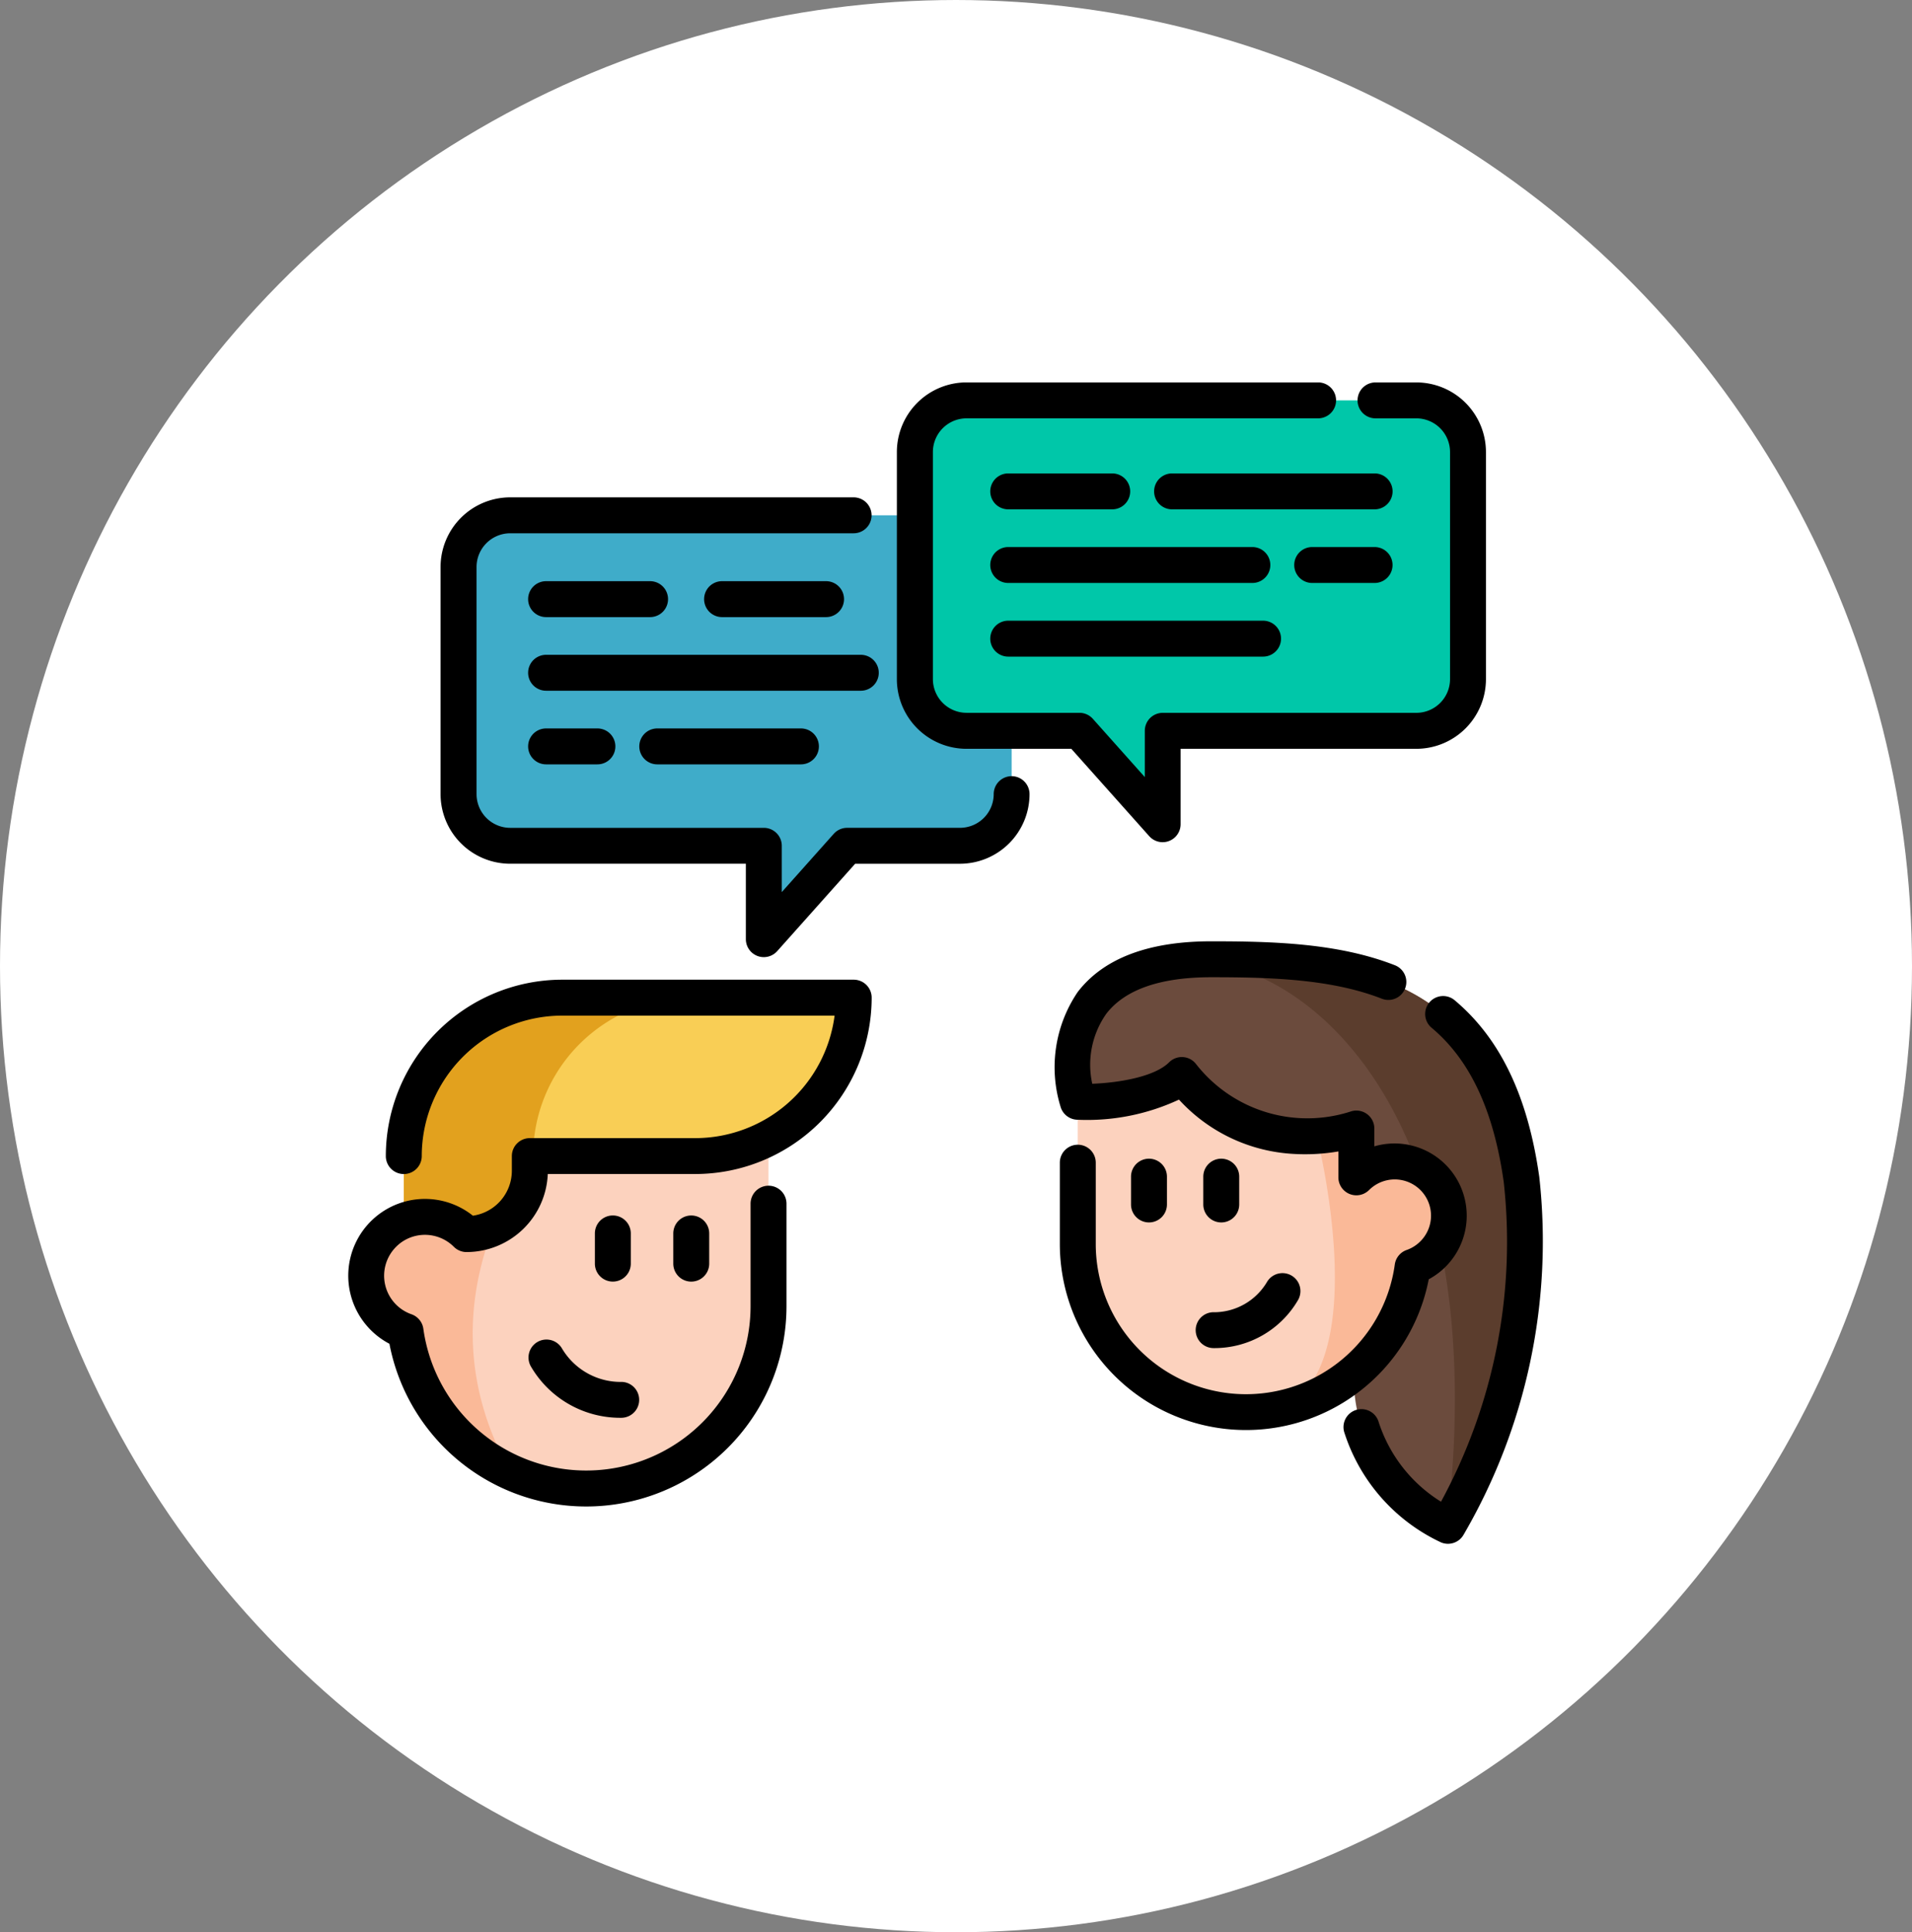 <svg xmlns="http://www.w3.org/2000/svg" width="95" height="96" viewBox="0 0 95 96">
  <rect x="0" y="0" width="95" height="96" fill="#808080" stroke="none"/>
  <g id="Grupo_57320" data-name="Grupo 57320" transform="translate(-754 -2890)">
    <g id="Icon" transform="translate(753.524 2889.828)">
      <ellipse id="Base" cx="47.5" cy="48" rx="47.5" ry="48" transform="translate(0.476 0.172)" fill="#fff"/>
    </g>
    <g id="conversacion_1_" data-name="conversacion (1)" transform="translate(771.296 2901.642)">
      <path id="Trazado_102114" data-name="Trazado 102114" d="M27.685,308.846v10.915a9.065,9.065,0,0,1-12.816,8.246h0a9.065,9.065,0,0,1-5.218-7,2.922,2.922,0,1,1,3.031-4.825l.761-4.362.519-2.97H27.685Z" transform="translate(-6.799 -266.505)" fill="#fcd2be"/>
      <path id="Trazado_102115" data-name="Trazado 102115" d="M14.868,350.636a9.065,9.065,0,0,1-5.218-7,2.922,2.922,0,1,1,3.031-4.825l.761-4.362,2.385.484C14.823,336.664,10.588,342.992,14.868,350.636Z" transform="translate(-6.799 -289.135)" fill="#fab998"/>
      <path id="Trazado_102116" data-name="Trazado 102116" d="M46.192,270.779a7.872,7.872,0,0,1-7.872,7.872H30.1v.731a3.147,3.147,0,0,1-3.148,3.146,2.923,2.923,0,0,0-3.114-.661v-3.215a7.873,7.873,0,0,1,7.872-7.872Z" transform="translate(-21.071 -232.855)" fill="#f9ce55"/>
      <path id="Trazado_102117" data-name="Trazado 102117" d="M38.133,270.779H31.709a7.873,7.873,0,0,0-7.872,7.872v3.215a2.923,2.923,0,0,1,3.114.662,3.147,3.147,0,0,0,3.148-3.146v-.731h.163A7.873,7.873,0,0,1,38.133,270.779Z" transform="translate(-21.071 -232.855)" fill="#e2a11e"/>
      <path id="Trazado_102118" data-name="Trazado 102118" d="M72.2,64.264H49.851a2.566,2.566,0,0,0-2.566,2.566V78.116a2.566,2.566,0,0,0,2.566,2.566h12.6v4.64l4.138-4.64H72.2a2.566,2.566,0,0,0,2.566-2.566V66.83A2.566,2.566,0,0,0,72.2,64.264Z" transform="translate(-41.798 -50.303)" fill="#3facc9"/>
      <path id="Trazado_102119" data-name="Trazado 102119" d="M245.246,15.048H267.6a2.566,2.566,0,0,1,2.566,2.566V28.9a2.566,2.566,0,0,1-2.566,2.566h-12.6v4.64l-4.138-4.64h-5.609A2.566,2.566,0,0,1,242.68,28.9V17.614A2.566,2.566,0,0,1,245.246,15.048Z" transform="translate(-214.521 -6.798)" fill="#00c7a9"/>
      <path id="Trazado_102120" data-name="Trazado 102120" d="M328.929,282.511l-.045-.019a8.177,8.177,0,0,1-4.639-7.5l-13.712-13.546c-.642-2.377-.445-6.553,5.457-7.034q.551-.046,1.171-.046c7.045,0,13.957.566,15.42,10.935C333.558,272.236,331.015,278.976,328.929,282.511Z" transform="translate(-274.279 -218.344)" fill="#6b4b3d"/>
      <path id="Trazado_102121" data-name="Trazado 102121" d="M372.416,282.511l-.045-.019a.016.016,0,0,0,0-.007c2.38-20.226-6.782-28.075-12.895-28.075q.551-.046,1.171-.046c7.045,0,13.957.566,15.42,10.935C377.045,272.236,374.5,278.976,372.416,282.511Z" transform="translate(-317.766 -218.344)" fill="#5b3d2d"/>
      <path id="Trazado_102122" data-name="Trazado 102122" d="M330.088,312.816a2.7,2.7,0,0,1-1.017.641,8.357,8.357,0,0,1-16.634-1.146v-7.054s3.7.133,5.167-1.329a7.547,7.547,0,0,0,6.71,3.02h0a7.931,7.931,0,0,0,1.962-.36v2.421h0a2.695,2.695,0,0,1,3.811,3.811Z" transform="translate(-276.184 -262.157)" fill="#fcd2be"/>
      <path id="Trazado_102123" data-name="Trazado 102123" d="M408.833,333.068a2.7,2.7,0,0,1-1.017.641,8.36,8.36,0,0,1-6.3,6.973c4.34-2.381,1.578-13.335,1.541-13.483h0a7.931,7.931,0,0,0,1.962-.36v2.421h0a2.695,2.695,0,0,1,3.811,3.811Z" transform="translate(-354.929 -282.41)" fill="#fab998"/>
      <path id="Trazado_102124" data-name="Trazado 102124" d="M107.454,366.46v-1.5a.892.892,0,1,0-1.785,0v1.5a.892.892,0,1,0,1.785,0Z" transform="translate(-93.408 -315.321)"/>
      <path id="Trazado_102125" data-name="Trazado 102125" d="M139.244,364.961v1.5a.892.892,0,1,0,1.785,0v-1.5a.892.892,0,1,0-1.785,0Z" transform="translate(-123.087 -315.321)"/>
      <path id="Trazado_102126" data-name="Trazado 102126" d="M78.922,417.626a.892.892,0,1,0-1.55.885,5.138,5.138,0,0,0,4.436,2.553h.048a.892.892,0,0,0,.047-1.783A3.392,3.392,0,0,1,78.922,417.626Z" transform="translate(-68.291 -362.265)"/>
      <path id="Trazado_102127" data-name="Trazado 102127" d="M25.121,263.094H10.638a8.773,8.773,0,0,0-8.764,8.764.892.892,0,1,0,1.785,0,6.987,6.987,0,0,1,6.979-6.979H24.172a6.99,6.99,0,0,1-6.922,6.087H9.028a.892.892,0,0,0-.892.892v.73A2.258,2.258,0,0,1,6.2,274.82a3.818,3.818,0,0,0-3.747-.581,3.818,3.818,0,0,0-.4,6.944,9.953,9.953,0,0,0,19.729-1.865v-5.095a.892.892,0,0,0-1.785,0v5.095a8.168,8.168,0,0,1-16.258,1.121.893.893,0,0,0-.588-.721,2.03,2.03,0,0,1-.767-3.352,2,2,0,0,1,.706-.461,2.033,2.033,0,0,1,2.159.455.893.893,0,0,0,.679.266,4.044,4.044,0,0,0,3.993-3.877H17.25a8.773,8.773,0,0,0,8.764-8.764A.893.893,0,0,0,25.121,263.094Z" transform="translate(0 -226.062)"/>
      <path id="Trazado_102128" data-name="Trazado 102128" d="M67.969,70.426a.892.892,0,0,0-.892.892A1.676,1.676,0,0,1,65.4,72.992H59.794a.892.892,0,0,0-.666.3l-2.58,2.893v-2.3a.892.892,0,0,0-.892-.892h-12.6a1.676,1.676,0,0,1-1.674-1.674V60.032a1.676,1.676,0,0,1,1.674-1.674H60.117a.892.892,0,1,0,0-1.785H43.052a3.462,3.462,0,0,0-3.458,3.458V71.318a3.462,3.462,0,0,0,3.458,3.458H54.763v3.748a.892.892,0,0,0,1.558.594l3.872-4.341H65.4a3.462,3.462,0,0,0,3.458-3.458A.893.893,0,0,0,67.969,70.426Z" transform="translate(-35 -43.505)"/>
      <path id="Trazado_102129" data-name="Trazado 102129" d="M238.447,25.561h5.209l3.872,4.341a.892.892,0,0,0,1.558-.594V25.561H260.8a3.462,3.462,0,0,0,3.458-3.458V10.816A3.462,3.462,0,0,0,260.8,7.358h-2.029a.892.892,0,1,0,0,1.785H260.8a1.676,1.676,0,0,1,1.674,1.674V22.1a1.676,1.676,0,0,1-1.674,1.674h-12.6a.892.892,0,0,0-.892.892v2.3l-2.58-2.893a.893.893,0,0,0-.666-.3h-5.609a1.676,1.676,0,0,1-1.674-1.674V10.816a1.675,1.675,0,0,1,1.674-1.674h17.466a.892.892,0,0,0,0-1.785H238.447a3.462,3.462,0,0,0-3.458,3.458V22.1A3.462,3.462,0,0,0,238.447,25.561Z" transform="translate(-207.723)"/>
      <path id="Trazado_102130" data-name="Trazado 102130" d="M356.1,46.32H346.036a.892.892,0,1,0,0,1.785H356.1a.892.892,0,0,0,0-1.785Z" transform="translate(-305.096 -34.441)"/>
      <path id="Trazado_102131" data-name="Trazado 102131" d="M275.87,48.106h5.167a.892.892,0,0,0,0-1.785H275.87a.892.892,0,0,0,0,1.785Z" transform="translate(-243.071 -34.442)"/>
      <path id="Trazado_102132" data-name="Trazado 102132" d="M409.12,77.849h-3.1a.892.892,0,1,0,0,1.785h3.1a.892.892,0,1,0,0-1.785Z" transform="translate(-358.118 -62.312)"/>
      <path id="Trazado_102133" data-name="Trazado 102133" d="M275.87,79.635H288a.892.892,0,1,0,0-1.785H275.87a.892.892,0,0,0,0,1.785Z" transform="translate(-243.071 -62.313)"/>
      <path id="Trazado_102134" data-name="Trazado 102134" d="M275.87,111.163h12.662a.892.892,0,0,0,0-1.785H275.87a.892.892,0,0,0,0,1.785Z" transform="translate(-243.071 -90.182)"/>
      <path id="Trazado_102135" data-name="Trazado 102135" d="M77.98,94.245h5.167a.892.892,0,0,0,0-1.785H77.98a.892.892,0,1,0,0,1.785Z" transform="translate(-68.143 -75.227)"/>
      <path id="Trazado_102136" data-name="Trazado 102136" d="M158.509,94.245a.892.892,0,1,0,0-1.785h-5.167a.892.892,0,1,0,0,1.785Z" transform="translate(-134.761 -75.227)"/>
      <path id="Trazado_102137" data-name="Trazado 102137" d="M77.98,123.988a.892.892,0,1,0,0,1.785H93.617a.892.892,0,1,0,0-1.785Z" transform="translate(-68.143 -103.097)"/>
      <path id="Trazado_102138" data-name="Trazado 102138" d="M125.589,155.517a.892.892,0,1,0,0,1.785h7.138a.892.892,0,0,0,0-1.785Z" transform="translate(-110.228 -130.968)"/>
      <path id="Trazado_102139" data-name="Trazado 102139" d="M77.98,155.517a.892.892,0,1,0,0,1.785H80.53a.892.892,0,1,0,0-1.785Z" transform="translate(-68.143 -130.968)"/>
      <path id="Trazado_102140" data-name="Trazado 102140" d="M368,342.023V340.64a.892.892,0,1,0-1.785,0v1.382a.892.892,0,0,0,1.785,0Z" transform="translate(-323.724 -293.822)"/>
      <path id="Trazado_102141" data-name="Trazado 102141" d="M337.033,342.023V340.64a.892.892,0,1,0-1.785,0v1.382a.892.892,0,0,0,1.785,0Z" transform="translate(-296.348 -293.822)"/>
      <path id="Trazado_102142" data-name="Trazado 102142" d="M362.944,391.613a.892.892,0,0,0,.89.845h.048a4.805,4.805,0,0,0,4.148-2.39.892.892,0,1,0-1.55-.885,3.064,3.064,0,0,1-2.693,1.493A.892.892,0,0,0,362.944,391.613Z" transform="translate(-320.83 -337.122)"/>
      <path id="Trazado_102143" data-name="Trazado 102143" d="M436.024,279.052c-.566-4.01-1.943-6.882-4.211-8.781a.892.892,0,0,0-1.145,1.368c1.914,1.6,3.088,4.109,3.589,7.662a27.024,27.024,0,0,1-3.116,15.89,7.291,7.291,0,0,1-3.093-3.945.892.892,0,1,0-1.7.537,9.085,9.085,0,0,0,4.8,5.432.892.892,0,0,0,1.108-.372A28.977,28.977,0,0,0,436.024,279.052Z" transform="translate(-376.839 -232.223)"/>
      <path id="Trazado_102144" data-name="Trazado 102144" d="M321.167,263.456a3.588,3.588,0,0,0-2.7-6.606v-.885a.893.893,0,0,0-1.194-.84,7.02,7.02,0,0,1-7.665-2.363.892.892,0,0,0-1.338-.087c-.724.724-2.507,1.017-3.819,1.066a4.4,4.4,0,0,1,.693-3.471c.926-1.209,2.682-1.822,5.219-1.822,2.908,0,5.958.083,8.476,1.067a.892.892,0,0,0,.65-1.662c-2.807-1.1-6.048-1.19-9.127-1.19-3.122,0-5.355.849-6.636,2.522a6.657,6.657,0,0,0-.854,5.684.893.893,0,0,0,.83.659,10.8,10.8,0,0,0,5.058-1,8.312,8.312,0,0,0,5.73,2.7,9.8,9.8,0,0,0,2.19-.125v1.289a.893.893,0,0,0,1.526.628,1.806,1.806,0,0,1,1.922-.406,1.8,1.8,0,0,1,.625,2.956,1.8,1.8,0,0,1-.682.43.892.892,0,0,0-.588.721,7.464,7.464,0,0,1-14.858-1.025v-4.034a.892.892,0,0,0-1.785,0v4.034a9.249,9.249,0,0,0,18.328,1.765Z" transform="translate(-267.477 -211.538)"/>
    </g>
  </g>
</svg>
